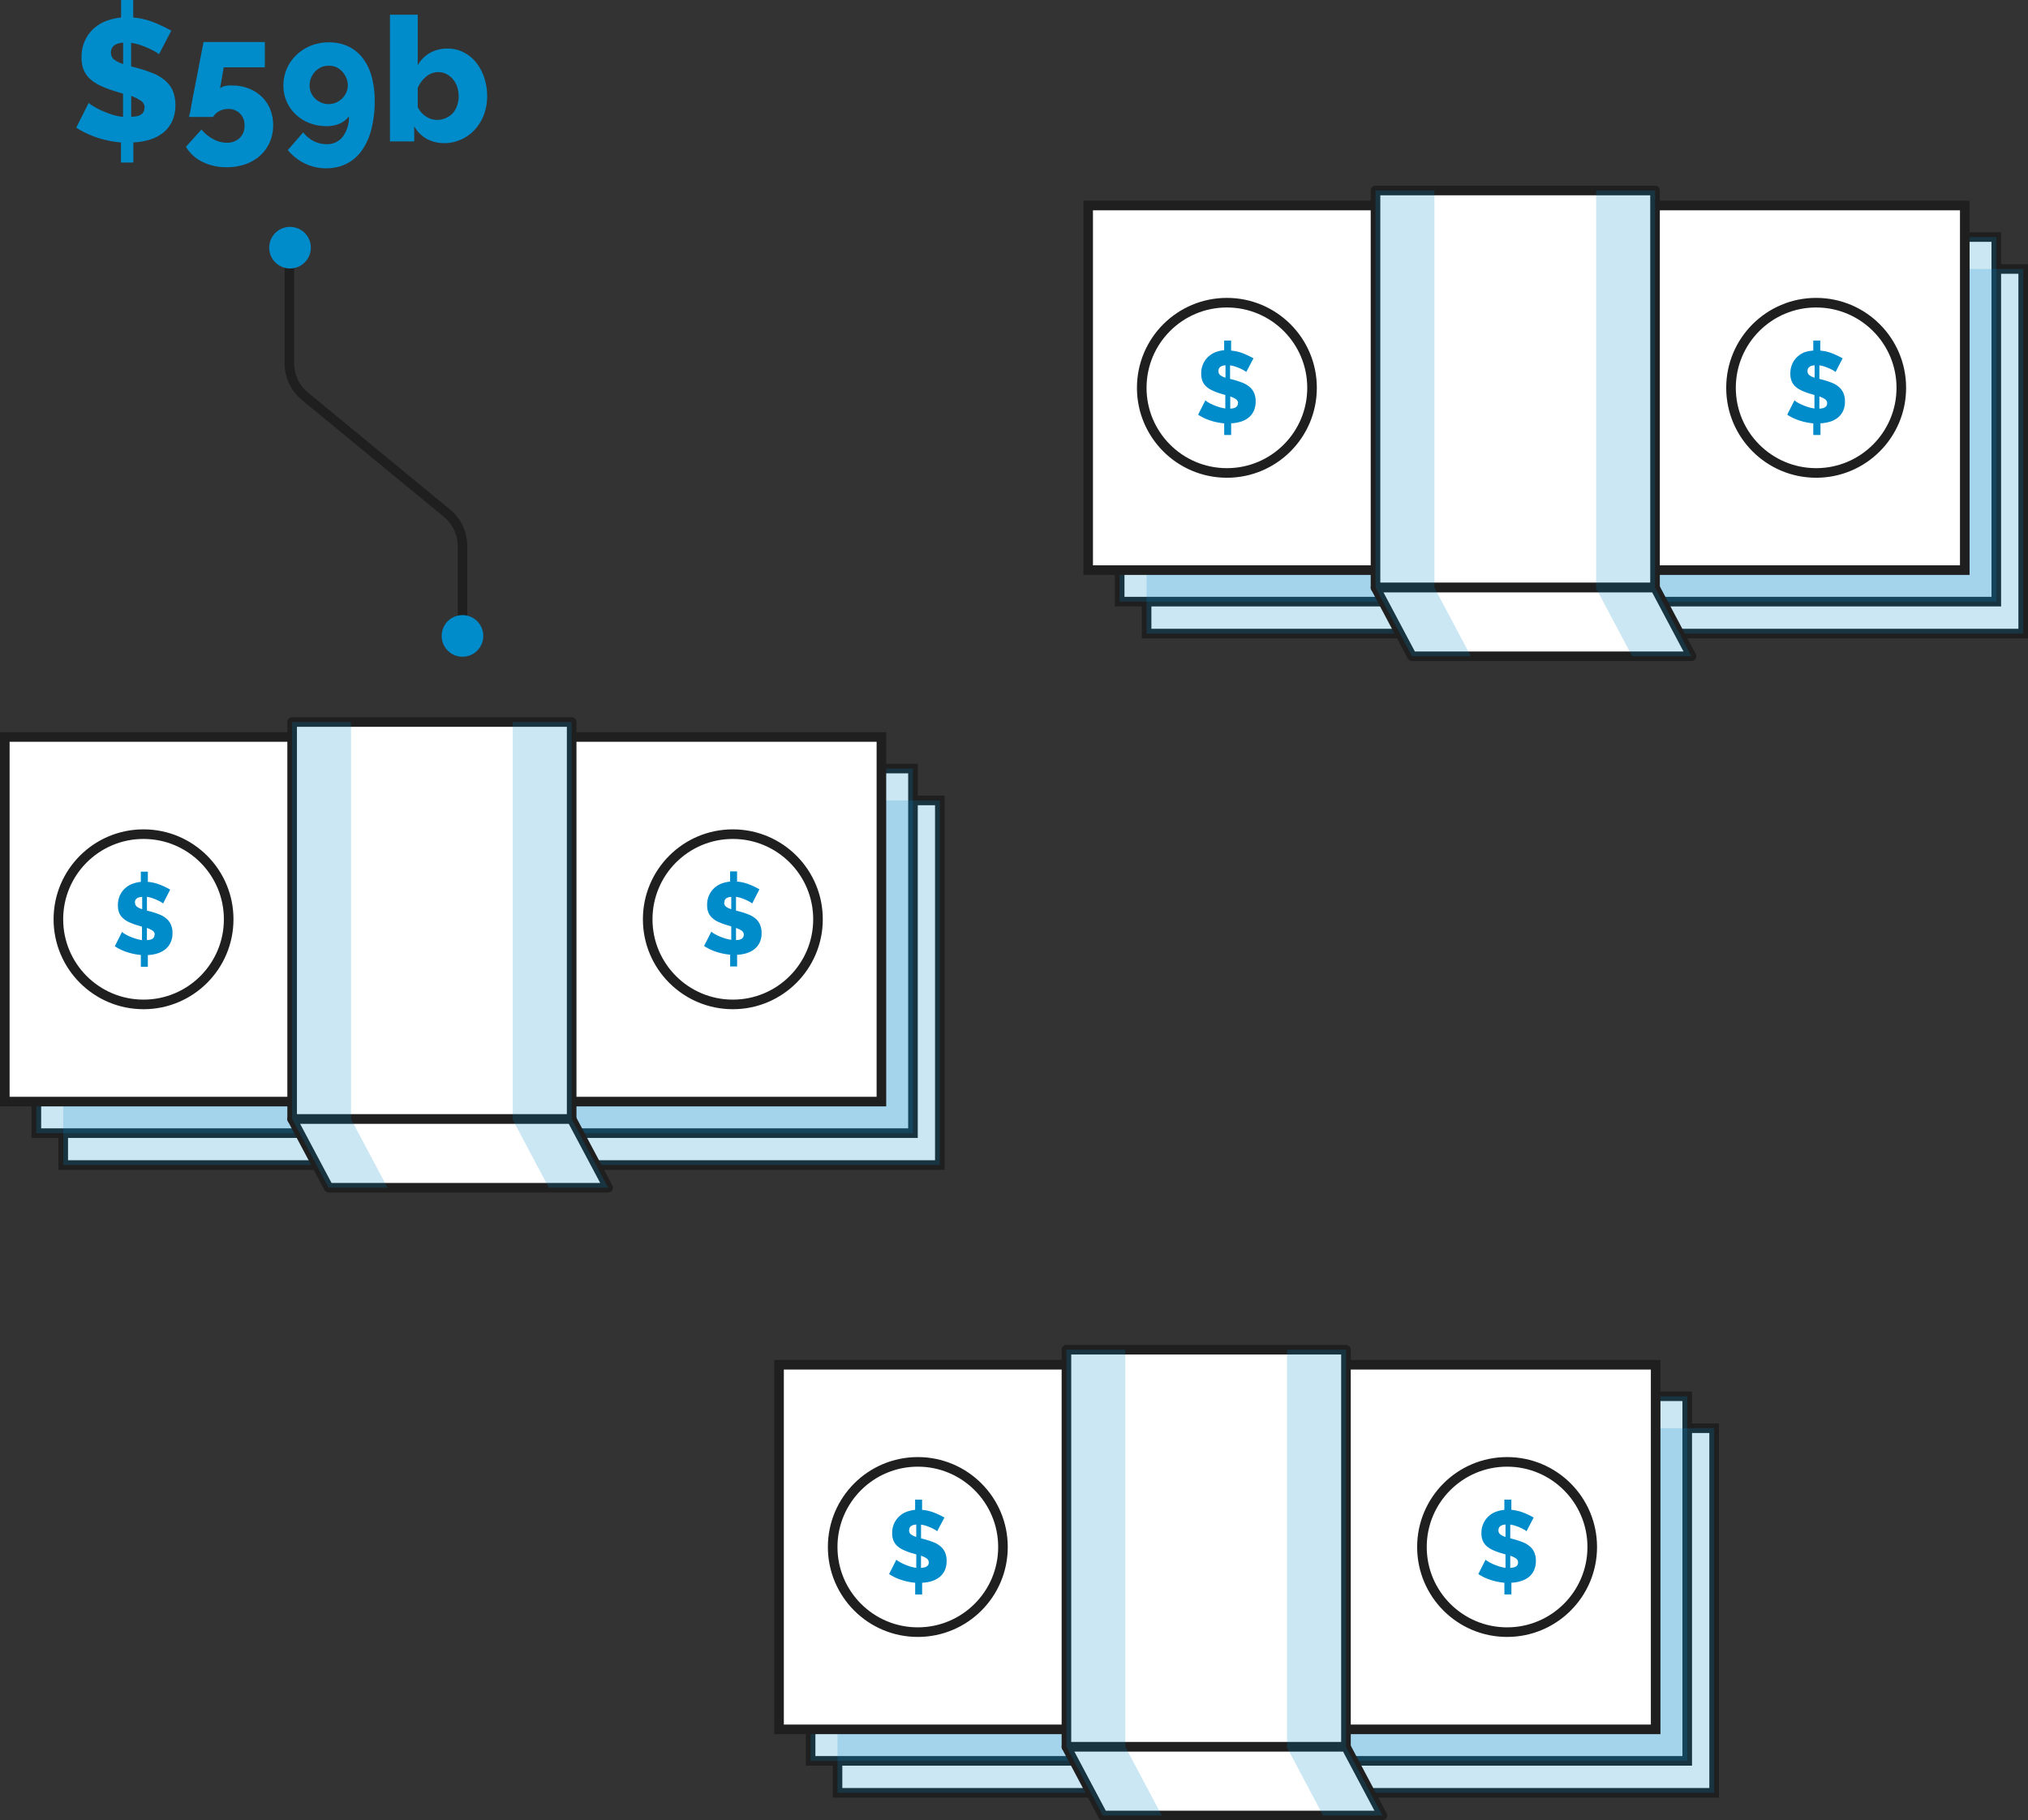 <svg xmlns="http://www.w3.org/2000/svg" viewBox="0 0 422.76 379.53"><rect x="0" y="0" width="422.76" height="379.53" fill="#333333" stroke="none"/><defs><style>.cls-1,.cls-3{fill:#fff;}.cls-1,.cls-3,.cls-5{stroke:#1f1f1f;stroke-width:2px;}.cls-1,.cls-5{stroke-miterlimit:10;}.cls-2,.cls-4{fill:#008bca;}.cls-2{opacity:0.2;}.cls-3{stroke-linejoin:round;}.cls-5{fill:none;}</style></defs><title>savings</title><g id="Layer_2" data-name="Layer 2"><g id="Layer_1-2" data-name="Layer 1"><rect class="cls-1" x="13.18" y="166.89" width="182.74" height="76.02"/><rect class="cls-1" x="7.58" y="160.24" width="182.74" height="76.02"/><rect class="cls-2" x="13.18" y="166.89" width="182.74" height="76.02"/><rect class="cls-2" x="7.58" y="160.24" width="182.74" height="76.02"/><rect class="cls-1" x="1" y="153.66" width="182.74" height="76.02"/><rect class="cls-3" x="60.9" y="150.54" width="58.27" height="82.79"/><polygon class="cls-3" points="126.78 247.64 68.51 247.64 60.9 233.32 119.17 233.32 126.78 247.64"/><polygon class="cls-2" points="126.78 247.64 114.41 247.64 106.81 233.32 119.17 233.32 126.78 247.64"/><polygon class="cls-2" points="80.78 247.64 68.51 247.64 60.9 233.32 73.18 233.32 80.78 247.64"/><rect class="cls-2" x="60.9" y="150.54" width="12.28" height="82.79"/><rect class="cls-2" x="106.89" y="150.54" width="12.28" height="82.79"/><circle class="cls-1" cx="29.92" cy="191.67" r="17.75"/><path class="cls-4" d="M34,188.38a2.17,2.17,0,0,0-.37-.27,6.73,6.73,0,0,0-.78-.41,10.43,10.43,0,0,0-1.05-.42,6.25,6.25,0,0,0-1.17-.29v2.87l.67.17a17,17,0,0,1,1.94.64,5.17,5.17,0,0,1,1.46.86,3.63,3.63,0,0,1,.93,1.26,4.3,4.3,0,0,1,.33,1.77,4.52,4.52,0,0,1-.42,2A3.92,3.92,0,0,1,34.37,198a4.93,4.93,0,0,1-1.62.81,7.71,7.71,0,0,1-1.93.32v2.44H29.36v-2.46a13.08,13.08,0,0,1-2.87-.59,10.63,10.63,0,0,1-2.56-1.22l1.51-3a2.39,2.39,0,0,0,.46.35,8.28,8.28,0,0,0,.93.51c.38.17.81.34,1.29.5a8.18,8.18,0,0,0,1.48.35v-2.8l-1-.3a13.79,13.79,0,0,1-1.79-.68,4.75,4.75,0,0,1-1.25-.86,3,3,0,0,1-.74-1.11,4.21,4.21,0,0,1-.24-1.48,4.81,4.81,0,0,1,.38-2,4.36,4.36,0,0,1,1-1.46,4.58,4.58,0,0,1,1.52-1,7.09,7.09,0,0,1,1.88-.45v-2.13h1.46v2.13a8.71,8.71,0,0,1,2.57.61,16.47,16.47,0,0,1,2.09,1Zm-5.84-.19a1,1,0,0,0,.37.84,3.19,3.19,0,0,0,1.11.53V187C28.61,187.06,28.12,187.46,28.12,188.19Zm4.09,6.7a1,1,0,0,0-.44-.85,5.22,5.22,0,0,0-1.18-.56V196C31.67,196,32.21,195.6,32.21,194.89Z"/><circle class="cls-1" cx="152.77" cy="191.67" r="17.75"/><path class="cls-4" d="M156.8,188.38a1.79,1.79,0,0,0-.37-.27,6.73,6.73,0,0,0-.78-.41,8.82,8.82,0,0,0-1.05-.42,6.25,6.25,0,0,0-1.17-.29v2.87l.67.17a16.35,16.35,0,0,1,1.94.64,5.23,5.23,0,0,1,1.47.86,3.48,3.48,0,0,1,.92,1.26,4.3,4.3,0,0,1,.33,1.77,4.52,4.52,0,0,1-.42,2,3.92,3.92,0,0,1-1.13,1.38,4.93,4.93,0,0,1-1.62.81,7.57,7.57,0,0,1-1.93.32v2.44h-1.45v-2.46a13.16,13.16,0,0,1-2.88-.59,10.63,10.63,0,0,1-2.56-1.22l1.52-3a1.94,1.94,0,0,0,.45.35,8.53,8.53,0,0,0,.94.51c.38.17.81.34,1.28.5a8.18,8.18,0,0,0,1.48.35v-2.8l-1-.3a12.76,12.76,0,0,1-1.79-.68,4.65,4.65,0,0,1-1.26-.86,3.18,3.18,0,0,1-.74-1.11,4.21,4.21,0,0,1-.24-1.48,4.81,4.81,0,0,1,.38-2,4.51,4.51,0,0,1,1-1.46,4.68,4.68,0,0,1,1.52-1,7.07,7.07,0,0,1,1.89-.45v-2.13h1.45v2.13a8.71,8.71,0,0,1,2.57.61,16.47,16.47,0,0,1,2.09,1Zm-5.84-.19a1.07,1.07,0,0,0,.37.84,3.38,3.38,0,0,0,1.11.53V187C151.46,187.06,151,187.46,151,188.19Zm4.09,6.7a1,1,0,0,0-.44-.85,5.22,5.22,0,0,0-1.18-.56V196C154.51,196,155.05,195.6,155.05,194.89Z"/><rect class="cls-1" x="174.59" y="297.78" width="182.74" height="76.02"/><rect class="cls-1" x="168.98" y="291.12" width="182.74" height="76.02"/><rect class="cls-2" x="174.59" y="297.78" width="182.74" height="76.02"/><rect class="cls-2" x="168.98" y="291.12" width="182.74" height="76.02"/><rect class="cls-1" x="162.4" y="284.55" width="182.74" height="76.02"/><rect class="cls-3" x="222.31" y="281.42" width="58.27" height="82.79"/><polygon class="cls-3" points="288.18 378.53 229.91 378.53 222.31 364.21 280.58 364.21 288.18 378.53"/><polygon class="cls-2" points="288.18 378.53 275.81 378.53 268.21 364.21 280.58 364.21 288.18 378.53"/><polygon class="cls-2" points="242.19 378.53 229.91 378.53 222.31 364.21 234.59 364.21 242.19 378.53"/><rect class="cls-2" x="222.31" y="281.42" width="12.28" height="82.79"/><rect class="cls-2" x="268.3" y="281.42" width="12.28" height="82.79"/><circle class="cls-1" cx="191.33" cy="322.55" r="17.75"/><path class="cls-4" d="M195.36,319.27A1.42,1.42,0,0,0,195,319a9.73,9.73,0,0,0-1.83-.83,6.21,6.21,0,0,0-1.17-.28v2.86l.67.17a18.4,18.4,0,0,1,1.94.64,5.24,5.24,0,0,1,1.47.87,3.5,3.5,0,0,1,.93,1.25,4.48,4.48,0,0,1,.32,1.77,4.6,4.6,0,0,1-.42,2.05,3.92,3.92,0,0,1-1.13,1.38,5.13,5.13,0,0,1-1.62.81,7.56,7.56,0,0,1-1.93.31v2.45h-1.45V330a12.6,12.6,0,0,1-2.88-.59,10.26,10.26,0,0,1-2.56-1.22l1.52-3a2.3,2.3,0,0,0,.45.34,7.13,7.13,0,0,0,.94.51c.38.18.81.34,1.28.51a8.16,8.16,0,0,0,1.48.34v-2.8l-1-.29a11.58,11.58,0,0,1-1.79-.69,4.63,4.63,0,0,1-1.26-.85,3.15,3.15,0,0,1-.73-1.12,3.9,3.9,0,0,1-.25-1.47,4.78,4.78,0,0,1,.38-1.95,4.83,4.83,0,0,1,1-1.47,4.68,4.68,0,0,1,1.52-1,7.07,7.07,0,0,1,1.89-.45v-2.13h1.45v2.13a9,9,0,0,1,2.57.61,16.47,16.47,0,0,1,2.09,1Zm-5.84-.19a1,1,0,0,0,.37.83,3.58,3.58,0,0,0,1.11.54v-2.59C190,317.94,189.52,318.35,189.52,319.08Zm4.09,6.7a1,1,0,0,0-.44-.85,4.65,4.65,0,0,0-1.18-.56v2.53C193.07,326.85,193.61,326.48,193.61,325.78Z"/><circle class="cls-1" cx="314.17" cy="322.55" r="17.75"/><path class="cls-4" d="M318.21,319.27a1.93,1.93,0,0,0-.37-.28c-.21-.12-.47-.26-.78-.41a9.76,9.76,0,0,0-1.06-.42,5.87,5.87,0,0,0-1.17-.28v2.86l.68.17a20.07,20.07,0,0,1,1.94.64,5.33,5.33,0,0,1,1.46.87,3.5,3.5,0,0,1,.93,1.25,4.3,4.3,0,0,1,.33,1.77,4.6,4.6,0,0,1-.43,2.05,3.9,3.9,0,0,1-1.12,1.38,5.19,5.19,0,0,1-1.63.81,7.56,7.56,0,0,1-1.92.31v2.45h-1.46V330a12.6,12.6,0,0,1-2.88-.59,10.44,10.44,0,0,1-2.56-1.22l1.52-3a2.7,2.7,0,0,0,.45.34,7.13,7.13,0,0,0,.94.51c.38.18.81.34,1.29.51a8.25,8.25,0,0,0,1.47.34v-2.8l-1-.29a12,12,0,0,1-1.79-.69,4.57,4.57,0,0,1-1.25-.85,3.17,3.17,0,0,1-.74-1.12,4.12,4.12,0,0,1-.24-1.47,4.62,4.62,0,0,1,.38-1.95,4.51,4.51,0,0,1,1-1.47,4.58,4.58,0,0,1,1.52-1,7.09,7.09,0,0,1,1.88-.45v-2.13h1.46v2.13a9,9,0,0,1,2.57.61,16.3,16.3,0,0,1,2.08,1Zm-5.84-.19a1,1,0,0,0,.37.83,3.4,3.4,0,0,0,1.1.54v-2.59C312.86,317.94,312.37,318.35,312.37,319.08Zm4.09,6.7a1,1,0,0,0-.45-.85,4.49,4.49,0,0,0-1.18-.56v2.53C315.92,326.85,316.46,326.48,316.46,325.78Z"/><rect class="cls-1" x="239.02" y="56.08" width="182.74" height="76.02"/><rect class="cls-1" x="233.41" y="49.42" width="182.74" height="76.02"/><rect class="cls-2" x="239.02" y="56.08" width="182.74" height="76.02"/><rect class="cls-2" x="233.41" y="49.42" width="182.74" height="76.02"/><rect class="cls-1" x="226.84" y="42.85" width="182.74" height="76.02"/><rect class="cls-3" x="286.74" y="39.72" width="58.27" height="82.79"/><polygon class="cls-3" points="352.61 136.83 294.34 136.83 286.74 122.51 345.01 122.51 352.61 136.83"/><polygon class="cls-2" points="352.61 136.83 340.25 136.83 332.64 122.51 345.01 122.51 352.61 136.83"/><polygon class="cls-2" points="306.62 136.83 294.34 136.83 286.74 122.51 299.02 122.51 306.62 136.83"/><rect class="cls-2" x="286.74" y="39.72" width="12.28" height="82.79"/><rect class="cls-2" x="332.73" y="39.72" width="12.28" height="82.79"/><circle class="cls-1" cx="255.76" cy="80.86" r="17.75"/><path class="cls-4" d="M259.79,77.57a1.5,1.5,0,0,0-.36-.28c-.21-.12-.47-.26-.78-.41s-.67-.28-1.06-.42a5.87,5.87,0,0,0-1.17-.28V79l.68.17a20.07,20.07,0,0,1,1.94.64,5.33,5.33,0,0,1,1.46.87,3.5,3.5,0,0,1,.93,1.25,4.31,4.31,0,0,1,.32,1.77,4.57,4.57,0,0,1-.42,2.05,3.9,3.9,0,0,1-1.12,1.38,5,5,0,0,1-1.63.81,7.56,7.56,0,0,1-1.93.31v2.45H255.2V88.27a12.6,12.6,0,0,1-2.88-.59,10.09,10.09,0,0,1-2.56-1.22l1.52-3a3.19,3.19,0,0,0,.45.35,7.19,7.19,0,0,0,.94.5,11.57,11.57,0,0,0,1.29.51,9.25,9.25,0,0,0,1.47.35V82.35l-1-.29a12,12,0,0,1-1.79-.69,4.57,4.57,0,0,1-1.25-.85,3.09,3.09,0,0,1-.74-1.12,4.12,4.12,0,0,1-.24-1.47,4.65,4.65,0,0,1,.38-2,4.51,4.51,0,0,1,1-1.47,5,5,0,0,1,1.51-1,7.25,7.25,0,0,1,1.89-.45V71h1.45V73.1a9,9,0,0,1,2.58.61,19.54,19.54,0,0,1,2.08,1ZM254,77.38a1,1,0,0,0,.37.83,3.21,3.21,0,0,0,1.1.54V76.16C254.45,76.24,254,76.65,254,77.38Zm4.09,6.7a1,1,0,0,0-.45-.85,4.65,4.65,0,0,0-1.18-.56V85.2C257.5,85.16,258.05,84.78,258.05,84.08Z"/><circle class="cls-1" cx="378.6" cy="80.86" r="17.75"/><path class="cls-4" d="M382.64,77.57a1.64,1.64,0,0,0-.37-.28,8.75,8.75,0,0,0-.78-.41q-.48-.21-1.05-.42a6.21,6.21,0,0,0-1.17-.28V79l.67.17a19.2,19.2,0,0,1,1.94.64,5.18,5.18,0,0,1,1.46.87,3.5,3.5,0,0,1,.93,1.25,4.3,4.3,0,0,1,.33,1.77,4.57,4.57,0,0,1-.42,2.05,3.92,3.92,0,0,1-1.13,1.38,4.93,4.93,0,0,1-1.62.81,7.63,7.63,0,0,1-1.93.31v2.45H378V88.27a12.63,12.63,0,0,1-2.87-.59,9.93,9.93,0,0,1-2.56-1.22l1.51-3a2.91,2.91,0,0,0,.46.35,6.6,6.6,0,0,0,.94.5,10.66,10.66,0,0,0,1.28.51,9.11,9.11,0,0,0,1.48.35V82.35l-1-.29a12.44,12.44,0,0,1-1.79-.69,4.73,4.73,0,0,1-1.25-.85,3.09,3.09,0,0,1-.74-1.12,4.12,4.12,0,0,1-.24-1.47,4.81,4.81,0,0,1,.38-2,4.51,4.51,0,0,1,1-1.47,5,5,0,0,1,1.52-1A7.09,7.09,0,0,1,378,73.1V71h1.46V73.1a9,9,0,0,1,2.57.61,19.77,19.77,0,0,1,2.09,1Zm-5.84-.19a1,1,0,0,0,.37.83,3.27,3.27,0,0,0,1.11.54V76.16C377.29,76.24,376.8,76.65,376.8,77.38Zm4.09,6.7a1,1,0,0,0-.44-.85,4.82,4.82,0,0,0-1.18-.56V85.2C380.35,85.16,380.89,84.78,380.89,84.08Z"/><path class="cls-5" d="M60.32,51.64V75.75a8.92,8.92,0,0,0,3.23,6.86L93.18,107a8.89,8.89,0,0,1,3.23,6.86v18.71"/><circle class="cls-4" cx="96.41" cy="132.59" r="4.34"/><circle class="cls-4" cx="60.46" cy="51.64" r="4.34"/><path class="cls-4" d="M33.14,11.32a3.05,3.05,0,0,0-.65-.47,13.62,13.62,0,0,0-1.35-.7,18.4,18.4,0,0,0-1.81-.73,11.32,11.32,0,0,0-2-.49v4.92l1.16.29a30.89,30.89,0,0,1,3.33,1.11,9.17,9.17,0,0,1,2.53,1.48A6,6,0,0,1,36,18.88a7.57,7.57,0,0,1,.56,3,7.65,7.65,0,0,1-.73,3.51,6.7,6.7,0,0,1-1.93,2.37,8.69,8.69,0,0,1-2.79,1.39,13.24,13.24,0,0,1-3.31.54v4.2H25.22V29.7a22,22,0,0,1-4.94-1,19.77,19.77,0,0,1-4.39-2.08l2.6-5.17a4.18,4.18,0,0,0,.8.59,15.2,15.2,0,0,0,1.63.89,18.64,18.64,0,0,0,2.2.88,11.56,11.56,0,0,0,2.53.56V19.53L23.92,19a21.67,21.67,0,0,1-3.08-1.18,8.66,8.66,0,0,1-2.17-1.46,5.44,5.44,0,0,1-1.28-1.92A7,7,0,0,1,17,11.94a8.24,8.24,0,0,1,.65-3.35,7.78,7.78,0,0,1,1.76-2.51A8,8,0,0,1,22,4.43a12,12,0,0,1,3.24-.78V0h2.53V3.65A15.47,15.47,0,0,1,32.17,4.7a31,31,0,0,1,3.54,1.7Zm-10-.32a1.69,1.69,0,0,0,.64,1.41,6.35,6.35,0,0,0,1.89.94V8.9C24,9,23.12,9.74,23.12,11Zm7,11.5A1.66,1.66,0,0,0,29.35,21a8.57,8.57,0,0,0-2-1v4.34C29.18,24.34,30.1,23.71,30.1,22.5Z"/><path class="cls-4" d="M48.44,17.83a9.14,9.14,0,0,1,3.4.62,8.16,8.16,0,0,1,2.7,1.7,7.51,7.51,0,0,1,1.77,2.6,8.76,8.76,0,0,1,.63,3.37,8.61,8.61,0,0,1-.72,3.56,8.16,8.16,0,0,1-2,2.77,9,9,0,0,1-3.07,1.79,11.63,11.63,0,0,1-3.89.63,11.11,11.11,0,0,1-5.06-1.12,8.09,8.09,0,0,1-3.44-3.15L42,27a8.17,8.17,0,0,0,2.44,2,5.93,5.93,0,0,0,2.84.76,3.76,3.76,0,0,0,2.69-1,3.4,3.4,0,0,0,1-2.6,3.26,3.26,0,0,0-3.4-3.44,3.9,3.9,0,0,0-1.82.43,3.14,3.14,0,0,0-1.32,1.23h-5s0-.27.14-.74.21-1.08.35-1.83.28-1.58.47-2.51.36-1.87.56-2.84c.43-2.27.92-4.83,1.48-7.7H55.21v5.28H46.64l-.76,4.37a2.35,2.35,0,0,1,.88-.45A5.83,5.83,0,0,1,48.44,17.83Z"/><path class="cls-4" d="M59.08,17.83a8.66,8.66,0,0,1,.72-3.52,9,9,0,0,1,2-2.86,9.45,9.45,0,0,1,3-1.92,9.87,9.87,0,0,1,3.76-.7,9.25,9.25,0,0,1,4,.83,8.19,8.19,0,0,1,3,2.39,11,11,0,0,1,1.89,3.83A18.86,18.86,0,0,1,78.11,21a23.08,23.08,0,0,1-.71,6,13.36,13.36,0,0,1-2,4.42,8.75,8.75,0,0,1-3.18,2.73,9.4,9.4,0,0,1-4.23.94,10.15,10.15,0,0,1-4.43-1A10.59,10.59,0,0,1,60,31.29L63.2,27.6a6.72,6.72,0,0,0,2.17,1.81,5.86,5.86,0,0,0,2.68.65,4.15,4.15,0,0,0,3.38-1.52,6.92,6.92,0,0,0,1.32-4.3,4.89,4.89,0,0,1-1.91,1.52,6.74,6.74,0,0,1-2.79.54,9.63,9.63,0,0,1-3.56-.65,8.69,8.69,0,0,1-2.84-1.79,8.17,8.17,0,0,1-1.88-2.68A8.06,8.06,0,0,1,59.08,17.83Zm9.48-4.12A3.62,3.62,0,0,0,67,14a4,4,0,0,0-1.27.88,4.59,4.59,0,0,0-.87,1.32,4.14,4.14,0,0,0-.32,1.59,3.72,3.72,0,0,0,.31,1.54,3.62,3.62,0,0,0,.85,1.23,4,4,0,0,0,1.26.83,3.85,3.85,0,0,0,1.56.31,3.79,3.79,0,0,0,1.52-.31,4,4,0,0,0,1.26-.83,4.16,4.16,0,0,0,.87-1.23,3.58,3.58,0,0,0,.33-1.54,4,4,0,0,0-.33-1.59,4.59,4.59,0,0,0-.87-1.32A4,4,0,0,0,70.08,14,3.65,3.65,0,0,0,68.56,13.71Z"/><path class="cls-4" d="M92.68,29.84a7.46,7.46,0,0,1-3.78-.92,6.75,6.75,0,0,1-2.55-2.59v3.15H81.29V3.07h5.79V13.6a6.9,6.9,0,0,1,2.51-2.55,7.34,7.34,0,0,1,3.75-.92,7.11,7.11,0,0,1,3.31.78A7.94,7.94,0,0,1,99.23,13a10,10,0,0,1,1.7,3.17,12.1,12.1,0,0,1,.62,3.89,11,11,0,0,1-.67,3.85A9.63,9.63,0,0,1,99,27a8.36,8.36,0,0,1-2.82,2.06A8.25,8.25,0,0,1,92.68,29.84ZM91.06,25a4.58,4.58,0,0,0,1.86-.38,4.35,4.35,0,0,0,1.45-1A4.75,4.75,0,0,0,95.29,22a5.47,5.47,0,0,0,.32-1.93,6.25,6.25,0,0,0-.3-1.94,4.94,4.94,0,0,0-.89-1.61,4.28,4.28,0,0,0-1.36-1.08,3.62,3.62,0,0,0-1.71-.4,3.85,3.85,0,0,0-2.52.94,6.23,6.23,0,0,0-1.75,2.35v4a4.76,4.76,0,0,0,1.7,1.93A4.11,4.11,0,0,0,91.06,25Z"/></g></g></svg>